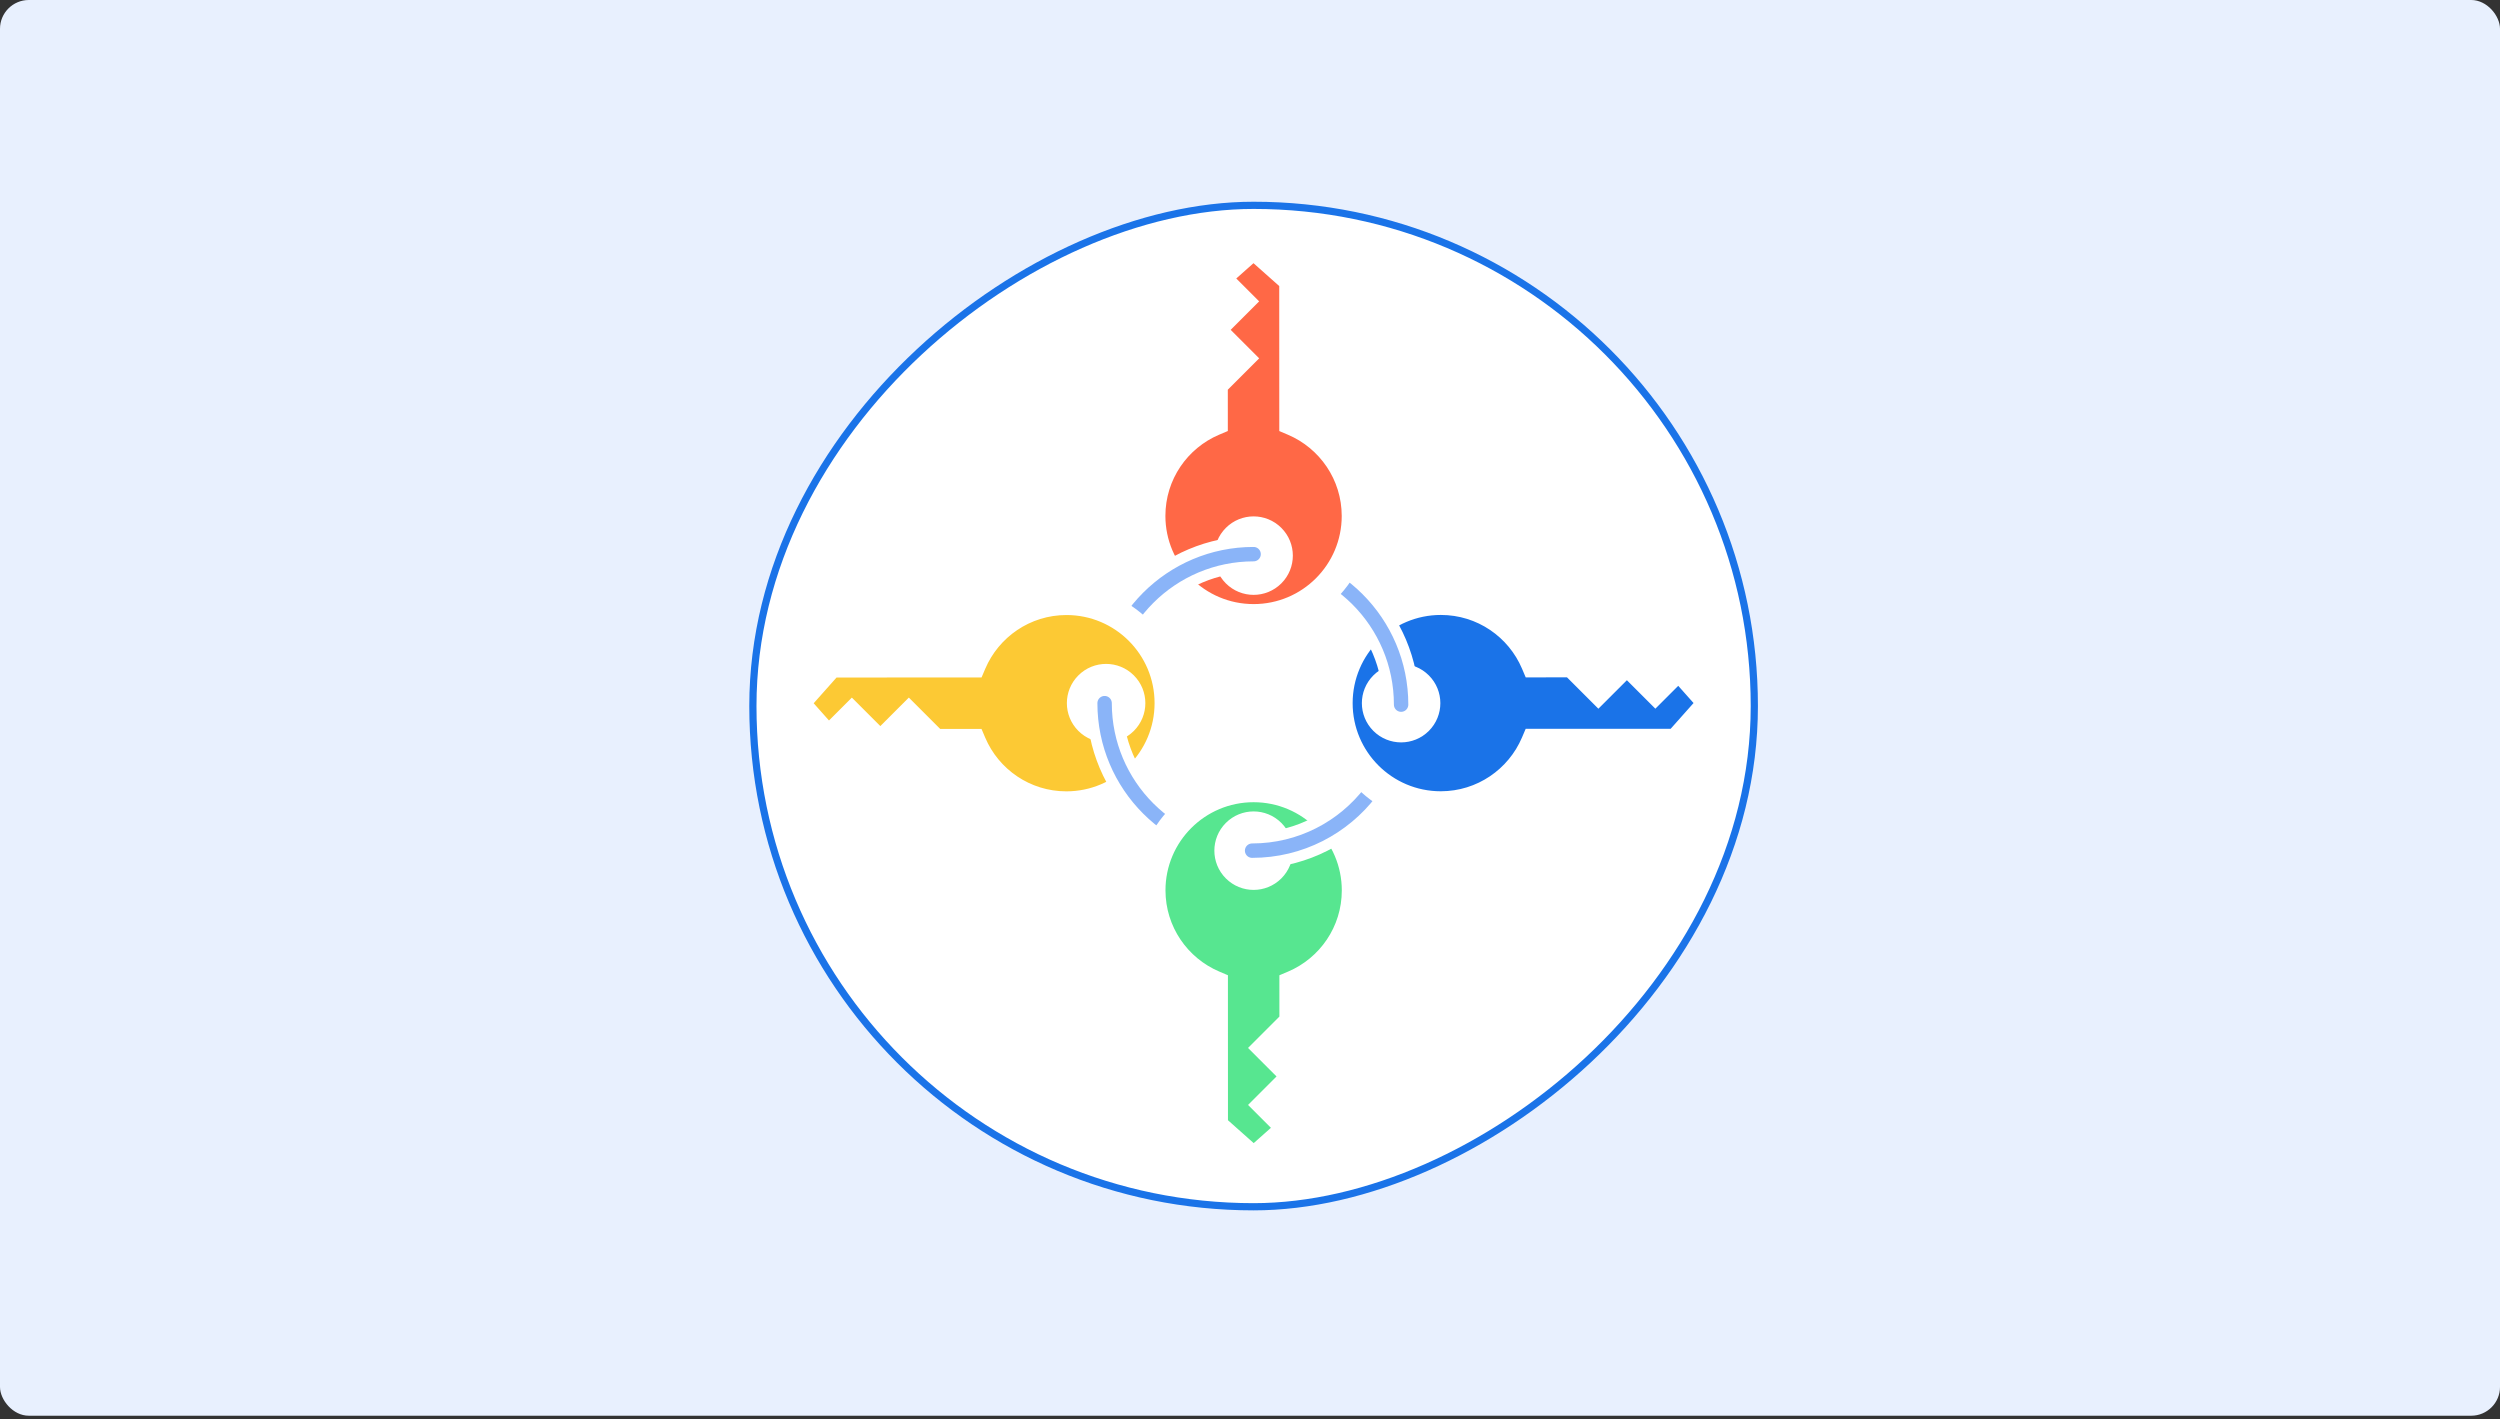 <svg width="347" height="197" viewBox="0 0 347 197" fill="none" xmlns="http://www.w3.org/2000/svg">
<rect x="0" y="0" width="347" height="197" fill="#333333" stroke="none"/>
<rect width="347" height="196.502" rx="4" fill="#E8F0FE"/>
<rect x="104.5" y="167.5" width="139" height="139" rx="69.5" transform="rotate(-90 104.5 167.5)" fill="white" stroke="#1A73E8"/>
<ellipse cx="173.999" cy="97.597" rx="20.681" ry="20.681" transform="rotate(135 173.999 97.597)" stroke="white" stroke-width="4"/>
<ellipse cx="173.999" cy="97.597" rx="20.681" ry="20.681" transform="rotate(135 173.999 97.597)" stroke="#8AB4F8" stroke-width="2"/>
<mask id="path-6-outside-1" maskUnits="userSpaceOnUse" x="177.021" y="65.07" width="65.054" height="65.054" fill="black">
<rect fill="white" x="177.021" y="65.07" width="65.054" height="65.054"/>
<path fill-rule="evenodd" clip-rule="evenodd" d="M213.091 92.019C210.925 86.924 205.874 83.353 199.987 83.355C192.125 83.357 185.749 89.733 185.747 97.595C185.744 105.458 192.116 111.83 199.979 111.828C205.864 111.826 210.915 108.254 213.086 103.161L232.786 103.155L237.74 97.582L233.025 92.278L229.764 95.538L226.24 92.015L225.382 92.015L221.855 95.541L218.331 92.017L213.091 92.019ZM196.912 100.034C198.258 98.688 198.258 96.506 196.912 95.16C195.566 93.814 193.384 93.814 192.037 95.16C190.691 96.506 190.691 98.688 192.037 100.034C193.384 101.38 195.566 101.38 196.912 100.034Z"/>
</mask>
<path fill-rule="evenodd" clip-rule="evenodd" d="M213.091 92.019C210.925 86.924 205.874 83.353 199.987 83.355C192.125 83.357 185.749 89.733 185.747 97.595C185.744 105.458 192.116 111.83 199.979 111.828C205.864 111.826 210.915 108.254 213.086 103.161L232.786 103.155L237.74 97.582L233.025 92.278L229.764 95.538L226.24 92.015L225.382 92.015L221.855 95.541L218.331 92.017L213.091 92.019ZM196.912 100.034C198.258 98.688 198.258 96.506 196.912 95.16C195.566 93.814 193.384 93.814 192.037 95.16C190.691 96.506 190.691 98.688 192.037 100.034C193.384 101.38 195.566 101.38 196.912 100.034Z" fill="#1A73E8"/>
<path d="M199.987 83.355L199.988 85.355L199.988 85.355L199.987 83.355ZM213.091 92.019L211.251 92.802L211.768 94.019L213.092 94.019L213.091 92.019ZM185.747 97.595L183.747 97.595L185.747 97.595ZM199.979 111.828L199.979 113.828L199.979 113.828L199.979 111.828ZM213.086 103.161L213.085 101.161L211.764 101.161L211.246 102.377L213.086 103.161ZM232.786 103.155L232.787 105.155L233.685 105.155L234.281 104.484L232.786 103.155ZM237.74 97.582L239.234 98.911L240.416 97.583L239.235 96.254L237.74 97.582ZM233.025 92.278L234.519 90.949L233.11 89.364L231.61 90.864L233.025 92.278ZM229.764 95.538L228.35 96.953L229.764 98.367L231.178 96.953L229.764 95.538ZM226.24 92.015L227.655 90.601L227.068 90.015L226.24 90.015L226.24 92.015ZM225.382 92.015L225.381 90.015L224.553 90.016L223.967 90.601L225.382 92.015ZM221.855 95.541L220.441 96.956L221.855 98.37L223.27 96.956L221.855 95.541ZM218.331 92.017L219.745 90.603L219.159 90.017L218.331 90.017L218.331 92.017ZM196.912 95.16L195.498 96.574L195.498 96.574L196.912 95.16ZM196.912 100.034L195.498 98.62L195.498 98.62L196.912 100.034ZM192.037 95.16L193.452 96.574L193.452 96.574L192.037 95.16ZM192.037 100.034L193.452 98.62L193.452 98.62L192.037 100.034ZM199.988 85.355C205.044 85.353 209.387 88.419 211.251 92.802L214.932 91.237C212.463 85.429 206.704 81.353 199.987 81.355L199.988 85.355ZM187.747 97.596C187.749 90.837 193.229 85.357 199.988 85.355L199.987 81.355C191.02 81.357 183.749 88.628 183.747 97.595L187.747 97.596ZM199.978 109.828C193.221 109.83 187.745 104.353 187.747 97.596L183.747 97.595C183.744 106.562 191.012 113.83 199.979 113.828L199.978 109.828ZM211.246 102.377C209.378 106.759 205.033 109.826 199.978 109.828L199.979 113.828C206.694 113.826 212.452 109.749 214.926 103.945L211.246 102.377ZM232.786 101.155L213.085 101.161L213.086 105.161L232.787 105.155L232.786 101.155ZM236.245 96.254L231.291 101.826L234.281 104.484L239.234 98.911L236.245 96.254ZM231.53 93.606L236.245 98.911L239.235 96.254L234.519 90.949L231.53 93.606ZM231.178 96.953L234.439 93.692L231.61 90.864L228.35 94.124L231.178 96.953ZM224.826 93.429L228.35 96.953L231.178 94.124L227.655 90.601L224.826 93.429ZM225.382 94.015L226.241 94.015L226.24 90.015L225.381 90.015L225.382 94.015ZM223.27 96.956L226.796 93.43L223.967 90.601L220.441 94.127L223.27 96.956ZM216.917 93.432L220.441 96.956L223.27 94.127L219.745 90.603L216.917 93.432ZM213.092 94.019L218.332 94.017L218.331 90.017L213.09 90.019L213.092 94.019ZM195.498 96.574C196.063 97.139 196.063 98.055 195.498 98.62L198.326 101.449C200.453 99.321 200.453 95.873 198.326 93.746L195.498 96.574ZM193.452 96.574C194.017 96.009 194.933 96.009 195.498 96.574L198.326 93.746C196.199 91.618 192.75 91.618 190.623 93.746L193.452 96.574ZM193.452 98.62C192.887 98.055 192.887 97.139 193.452 96.574L190.623 93.746C188.496 95.873 188.496 99.321 190.623 101.449L193.452 98.62ZM195.498 98.62C194.933 99.185 194.017 99.185 193.452 98.62L190.623 101.449C192.75 103.576 196.199 103.576 198.326 101.449L195.498 98.62Z" fill="white" mask="url(#path-6-outside-1)"/>
<path d="M173.793 77.122C185.215 77.122 194.474 86.382 194.474 97.803" stroke="white" stroke-width="5" stroke-linecap="round"/>
<path d="M173.793 77.122C185.215 77.122 194.474 86.382 194.474 97.803" stroke="#8AB4F8" stroke-width="2" stroke-linecap="round"/>
<mask id="path-10-outside-2" maskUnits="userSpaceOnUse" x="141.473" y="29.519" width="65.054" height="65.054" fill="black">
<rect fill="white" x="141.473" y="29.519" width="65.054" height="65.054"/>
<path fill-rule="evenodd" clip-rule="evenodd" d="M168.422 58.503C163.327 60.669 159.756 65.72 159.758 71.607C159.76 79.469 166.136 85.845 173.998 85.847C181.861 85.85 188.233 79.478 188.231 71.615C188.229 65.73 184.657 60.678 179.564 58.508L179.558 38.808L173.985 33.854L168.681 38.569L171.941 41.83L168.418 45.354L168.418 46.212L171.944 49.739L168.42 53.263L168.422 58.503ZM176.437 74.685C175.091 73.338 172.909 73.338 171.563 74.685C170.217 76.031 170.217 78.213 171.563 79.559C172.909 80.905 175.091 80.905 176.437 79.559C177.783 78.213 177.783 76.031 176.437 74.685Z"/>
</mask>
<path fill-rule="evenodd" clip-rule="evenodd" d="M168.422 58.503C163.327 60.669 159.756 65.72 159.758 71.607C159.76 79.469 166.136 85.845 173.998 85.847C181.861 85.85 188.233 79.478 188.231 71.615C188.229 65.73 184.657 60.678 179.564 58.508L179.558 38.808L173.985 33.854L168.681 38.569L171.941 41.83L168.418 45.354L168.418 46.212L171.944 49.739L168.42 53.263L168.422 58.503ZM176.437 74.685C175.091 73.338 172.909 73.338 171.563 74.685C170.217 76.031 170.217 78.213 171.563 79.559C172.909 80.905 175.091 80.905 176.437 79.559C177.783 78.213 177.783 76.031 176.437 74.685Z" fill="#FF6846"/>
<path d="M159.758 71.607L161.758 71.606L159.758 71.607ZM168.422 58.503L169.204 60.343L170.422 59.826L170.422 58.502L168.422 58.503ZM173.998 85.847L173.998 87.847L173.998 85.847ZM188.231 71.615L186.231 71.616L186.231 71.616L188.231 71.615ZM179.564 58.508L177.564 58.509L177.564 59.83L178.78 60.348L179.564 58.508ZM179.558 38.808L181.558 38.807L181.557 37.909L180.887 37.313L179.558 38.808ZM173.985 33.854L175.314 32.359L173.986 31.178L172.657 32.359L173.985 33.854ZM168.681 38.569L167.352 37.075L165.767 38.484L167.266 39.983L168.681 38.569ZM171.941 41.83L173.356 43.244L174.77 41.83L173.356 40.416L171.941 41.83ZM168.418 45.354L167.004 43.939L166.418 44.525L166.418 45.354L168.418 45.354ZM168.418 46.212L166.418 46.213L166.419 47.041L167.004 47.627L168.418 46.212ZM171.944 49.739L173.359 51.153L174.773 49.739L173.359 48.324L171.944 49.739ZM168.42 53.263L167.006 51.848L166.42 52.434L166.42 53.263L168.42 53.263ZM176.437 74.685L177.851 73.27L177.851 73.27L176.437 74.685ZM171.563 79.559L170.149 80.973L170.149 80.973L171.563 79.559ZM176.437 79.559L177.851 80.973L176.437 79.559ZM161.758 71.606C161.756 66.55 164.822 62.206 169.204 60.343L167.639 56.662C161.832 59.131 157.756 64.89 157.758 71.607L161.758 71.606ZM173.999 83.847C167.24 83.845 161.76 78.365 161.758 71.606L157.758 71.607C157.76 80.574 165.031 87.845 173.998 87.847L173.999 83.847ZM186.231 71.616C186.233 78.373 180.756 83.849 173.999 83.847L173.998 87.847C182.965 87.85 190.233 80.582 190.231 71.614L186.231 71.616ZM178.78 60.348C183.162 62.215 186.229 66.561 186.231 71.616L190.231 71.614C190.229 64.9 186.152 59.141 180.348 56.668L178.78 60.348ZM177.558 38.808L177.564 58.509L181.564 58.508L181.558 38.807L177.558 38.808ZM172.657 35.349L178.229 40.303L180.887 37.313L175.314 32.359L172.657 35.349ZM170.009 40.064L175.314 35.349L172.657 32.359L167.352 37.075L170.009 40.064ZM173.356 40.416L170.095 37.155L167.266 39.983L170.527 43.244L173.356 40.416ZM169.832 46.768L173.356 43.244L170.527 40.416L167.004 43.939L169.832 46.768ZM170.418 46.212L170.418 45.353L166.418 45.354L166.418 46.213L170.418 46.212ZM173.359 48.324L169.833 44.798L167.004 47.627L170.53 51.153L173.359 48.324ZM169.835 54.677L173.359 51.153L170.53 48.324L167.006 51.848L169.835 54.677ZM170.422 58.502L170.42 53.262L166.42 53.263L166.422 58.503L170.422 58.502ZM172.977 76.099C173.542 75.534 174.458 75.534 175.023 76.099L177.851 73.27C175.724 71.143 172.276 71.143 170.149 73.27L172.977 76.099ZM172.977 78.145C172.412 77.58 172.412 76.664 172.977 76.099L170.149 73.27C168.021 75.397 168.021 78.846 170.149 80.973L172.977 78.145ZM175.023 78.145C174.458 78.71 173.542 78.71 172.977 78.145L170.149 80.973C172.276 83.1 175.724 83.1 177.851 80.973L175.023 78.145ZM175.023 76.099C175.588 76.664 175.588 77.58 175.023 78.145L177.851 80.973C179.979 78.846 179.979 75.397 177.851 73.27L175.023 76.099Z" fill="white" mask="url(#path-10-outside-2)"/>
<path d="M153.319 97.597C153.319 86.175 162.578 76.916 174 76.916" stroke="white" stroke-width="5" stroke-linecap="round"/>
<path d="M153.319 97.597C153.319 86.175 162.578 76.916 174 76.916" stroke="#8AB4F8" stroke-width="2" stroke-linecap="round"/>
<mask id="path-14-outside-3" maskUnits="userSpaceOnUse" x="105.927" y="65.07" width="65.054" height="65.054" fill="black">
<rect fill="white" x="105.927" y="65.07" width="65.054" height="65.054"/>
<path fill-rule="evenodd" clip-rule="evenodd" d="M134.911 103.175C137.077 108.27 142.128 111.841 148.015 111.839C155.877 111.837 162.253 105.461 162.255 97.599C162.258 89.736 155.886 83.364 148.023 83.367C142.138 83.368 137.087 86.94 134.916 92.034L115.216 92.039L110.262 97.612L114.977 102.916L118.238 99.656L121.762 103.179L122.62 103.179L126.147 99.653L129.671 103.177L134.911 103.175ZM151.091 95.16C149.745 96.506 149.745 98.688 151.091 100.034C152.437 101.38 154.619 101.38 155.965 100.034C157.311 98.688 157.311 96.506 155.965 95.16C154.619 93.814 152.437 93.814 151.091 95.16Z"/>
</mask>
<path fill-rule="evenodd" clip-rule="evenodd" d="M134.911 103.175C137.077 108.27 142.128 111.841 148.015 111.839C155.877 111.837 162.253 105.461 162.255 97.599C162.258 89.736 155.886 83.364 148.023 83.367C142.138 83.368 137.087 86.94 134.916 92.034L115.216 92.039L110.262 97.612L114.977 102.916L118.238 99.656L121.762 103.179L122.62 103.179L126.147 99.653L129.671 103.177L134.911 103.175ZM151.091 95.16C149.745 96.506 149.745 98.688 151.091 100.034C152.437 101.38 154.619 101.38 155.965 100.034C157.311 98.688 157.311 96.506 155.965 95.16C154.619 93.814 152.437 93.814 151.091 95.16Z" fill="#FCC934"/>
<path d="M148.015 111.839L148.014 109.839L148.015 111.839ZM134.911 103.175L136.751 102.393L136.234 101.175L134.91 101.175L134.911 103.175ZM162.255 97.599L160.255 97.598L162.255 97.599ZM148.023 83.367L148.022 81.367L148.023 83.367ZM134.916 92.034L134.917 94.034L136.238 94.033L136.756 92.817L134.916 92.034ZM115.216 92.039L115.215 90.039L114.317 90.04L113.721 90.71L115.216 92.039ZM110.262 97.612L108.768 96.283L107.586 97.612L108.767 98.94L110.262 97.612ZM114.977 102.916L113.483 104.245L114.892 105.831L116.392 104.331L114.977 102.916ZM118.238 99.656L119.652 98.241L118.238 96.827L116.824 98.241L118.238 99.656ZM121.762 103.179L120.347 104.593L120.933 105.179L121.762 105.179L121.762 103.179ZM122.62 103.179L122.621 105.179L123.449 105.178L124.035 104.593L122.62 103.179ZM126.147 99.653L127.561 98.238L126.147 96.824L124.732 98.238L126.147 99.653ZM129.671 103.177L128.256 104.591L128.843 105.177L129.671 105.177L129.671 103.177ZM151.091 100.034L152.505 98.62L152.505 98.62L151.091 100.034ZM151.091 95.16L149.677 93.746L149.677 93.746L151.091 95.16ZM155.965 100.034L157.38 101.449L157.38 101.449L155.965 100.034ZM155.965 95.16L157.38 93.746L157.38 93.746L155.965 95.16ZM148.014 109.839C142.958 109.841 138.615 106.775 136.751 102.393L133.07 103.958C135.539 109.765 141.298 113.841 148.015 113.839L148.014 109.839ZM160.255 97.598C160.253 104.357 154.773 109.837 148.014 109.839L148.015 113.839C156.982 113.837 164.253 106.566 164.255 97.599L160.255 97.598ZM148.024 85.367C154.781 85.365 160.257 90.841 160.255 97.598L164.255 97.599C164.258 88.632 156.99 81.364 148.022 81.367L148.024 85.367ZM136.756 92.817C138.624 88.435 142.969 85.368 148.024 85.367L148.022 81.367C141.308 81.368 135.549 85.445 133.076 91.249L136.756 92.817ZM115.216 94.039L134.917 94.034L134.916 90.034L115.215 90.039L115.216 94.039ZM111.757 98.94L116.711 93.368L113.721 90.71L108.768 96.283L111.757 98.94ZM116.472 101.588L111.757 96.283L108.767 98.94L113.483 104.245L116.472 101.588ZM116.824 98.241L113.563 101.502L116.392 104.331L119.652 101.07L116.824 98.241ZM123.176 101.765L119.652 98.241L116.824 101.07L120.347 104.593L123.176 101.765ZM122.62 101.179L121.761 101.179L121.762 105.179L122.621 105.179L122.62 101.179ZM124.732 98.238L121.206 101.765L124.035 104.593L127.561 101.067L124.732 98.238ZM131.085 101.762L127.561 98.238L124.732 101.067L128.256 104.591L131.085 101.762ZM134.91 101.175L129.67 101.177L129.671 105.177L134.911 105.175L134.91 101.175ZM152.505 98.62C151.94 98.055 151.94 97.139 152.505 96.574L149.677 93.746C147.55 95.873 147.55 99.321 149.677 101.449L152.505 98.62ZM154.551 98.62C153.986 99.185 153.07 99.185 152.505 98.62L149.677 101.449C151.804 103.576 155.252 103.576 157.38 101.449L154.551 98.62ZM154.551 96.574C155.116 97.139 155.116 98.055 154.551 98.62L157.38 101.449C159.507 99.321 159.507 95.873 157.38 93.746L154.551 96.574ZM152.505 96.574C153.07 96.009 153.986 96.009 154.551 96.574L157.38 93.746C155.252 91.618 151.804 91.618 149.677 93.746L152.505 96.574Z" fill="white" mask="url(#path-14-outside-3)"/>
<path d="M174 118.278C162.578 118.278 153.319 109.019 153.319 97.597" stroke="white" stroke-width="5" stroke-linecap="round"/>
<path d="M174 118.278C162.578 118.278 153.319 109.019 153.319 97.597" stroke="#8AB4F8" stroke-width="2" stroke-linecap="round"/>
<mask id="path-18-outside-4" maskUnits="userSpaceOnUse" x="141.473" y="100.621" width="65.054" height="65.054" fill="black">
<rect fill="white" x="141.473" y="100.621" width="65.054" height="65.054"/>
<path fill-rule="evenodd" clip-rule="evenodd" d="M179.578 136.691C184.673 134.525 188.244 129.474 188.242 123.587C188.24 115.725 181.864 109.349 174.002 109.347C166.139 109.344 159.767 115.716 159.769 123.579C159.771 129.464 163.343 134.516 168.436 136.686L168.442 156.386L174.015 161.34L179.319 156.625L176.059 153.364L179.582 149.841L179.582 148.982L176.056 145.456L179.58 141.931L179.578 136.691ZM171.563 120.51C172.909 121.856 175.091 121.856 176.437 120.51C177.783 119.163 177.783 116.981 176.437 115.635C175.091 114.289 172.909 114.289 171.563 115.635C170.217 116.981 170.217 119.163 171.563 120.51Z"/>
</mask>
<path fill-rule="evenodd" clip-rule="evenodd" d="M179.578 136.691C184.673 134.525 188.244 129.474 188.242 123.587C188.24 115.725 181.864 109.349 174.002 109.347C166.139 109.344 159.767 115.716 159.769 123.579C159.771 129.464 163.343 134.516 168.436 136.686L168.442 156.386L174.015 161.34L179.319 156.625L176.059 153.364L179.582 149.841L179.582 148.982L176.056 145.456L179.58 141.931L179.578 136.691ZM171.563 120.51C172.909 121.856 175.091 121.856 176.437 120.51C177.783 119.163 177.783 116.981 176.437 115.635C175.091 114.289 172.909 114.289 171.563 115.635C170.217 116.981 170.217 119.163 171.563 120.51Z" fill="#57E690"/>
<path d="M188.242 123.587L190.242 123.587L190.242 123.587L188.242 123.587ZM179.578 136.691L178.796 134.851L177.578 135.368L177.578 136.692L179.578 136.691ZM174.002 109.347L174.001 111.347L174.002 109.347ZM159.769 123.579L157.769 123.58L157.769 123.58L159.769 123.579ZM168.436 136.686L170.436 136.685L170.436 135.364L169.22 134.846L168.436 136.686ZM168.442 156.386L166.442 156.387L166.443 157.285L167.113 157.881L168.442 156.386ZM174.015 161.34L172.686 162.835L174.014 164.016L175.343 162.835L174.015 161.34ZM179.319 156.625L180.648 158.12L182.233 156.71L180.734 155.211L179.319 156.625ZM176.059 153.364L174.644 151.95L173.23 153.364L174.644 154.778L176.059 153.364ZM179.582 149.841L180.996 151.255L181.582 150.669L181.582 149.84L179.582 149.841ZM179.582 148.982L181.582 148.981L181.581 148.153L180.996 147.568L179.582 148.982ZM176.056 145.456L174.641 144.041L173.227 145.456L174.641 146.87L176.056 145.456ZM179.58 141.931L180.994 143.346L181.58 142.76L181.58 141.931L179.58 141.931ZM176.437 120.51L177.851 121.924L177.851 121.924L176.437 120.51ZM171.563 120.51L172.977 119.095L172.977 119.095L171.563 120.51ZM176.437 115.635L175.023 117.049L175.023 117.049L176.437 115.635ZM171.563 115.635L172.977 117.049L172.977 117.049L171.563 115.635ZM186.242 123.588C186.244 128.644 183.178 132.988 178.796 134.851L180.361 138.532C186.168 136.063 190.244 130.304 190.242 123.587L186.242 123.588ZM174.001 111.347C180.76 111.349 186.24 116.83 186.242 123.588L190.242 123.587C190.24 114.62 182.969 107.349 174.002 107.347L174.001 111.347ZM161.769 123.579C161.767 116.821 167.244 111.345 174.001 111.347L174.002 107.347C165.035 107.344 157.767 114.612 157.769 123.58L161.769 123.579ZM169.22 134.846C164.838 132.979 161.771 128.634 161.769 123.579L157.769 123.58C157.771 130.294 161.848 136.053 167.652 138.526L169.22 134.846ZM170.442 156.386L170.436 136.685L166.436 136.686L166.442 156.387L170.442 156.386ZM175.343 159.845L169.771 154.892L167.113 157.881L172.686 162.835L175.343 159.845ZM177.991 155.13L172.686 159.845L175.343 162.835L180.648 158.12L177.991 155.13ZM174.644 154.778L177.905 158.039L180.734 155.211L177.473 151.95L174.644 154.778ZM178.168 148.426L174.644 151.95L177.473 154.778L180.996 151.255L178.168 148.426ZM177.582 148.982L177.582 149.841L181.582 149.84L181.582 148.981L177.582 148.982ZM174.641 146.87L178.167 150.396L180.996 147.568L177.47 144.041L174.641 146.87ZM178.165 140.517L174.641 144.041L177.47 146.87L180.994 143.346L178.165 140.517ZM177.578 136.692L177.58 141.932L181.58 141.931L181.578 136.691L177.578 136.692ZM175.023 119.095C174.458 119.66 173.542 119.66 172.977 119.095L170.149 121.924C172.276 124.051 175.724 124.051 177.851 121.924L175.023 119.095ZM175.023 117.049C175.588 117.614 175.588 118.53 175.023 119.095L177.851 121.924C179.979 119.797 179.979 116.348 177.851 114.221L175.023 117.049ZM172.977 117.049C173.542 116.484 174.458 116.484 175.023 117.049L177.851 114.221C175.724 112.094 172.276 112.094 170.149 114.221L172.977 117.049ZM172.977 119.095C172.412 118.53 172.412 117.614 172.977 117.049L170.149 114.221C168.021 116.348 168.021 119.797 170.149 121.924L172.977 119.095Z" fill="white" mask="url(#path-18-outside-4)"/>
<path d="M173.792 118.069C179.751 118.069 185.121 115.549 188.895 111.516" stroke="white" stroke-width="5" stroke-linecap="round"/>
<path d="M173.792 118.07C180.497 118.07 186.457 114.879 190.236 109.933" stroke="#8AB4F8" stroke-width="2" stroke-linecap="round"/>
<path d="M188.575 87.214C182.781 93.008 182.995 102.615 189.052 108.673C195.11 114.73 204.717 114.943 210.511 109.15" stroke="white" stroke-width="2"/>
</svg>
